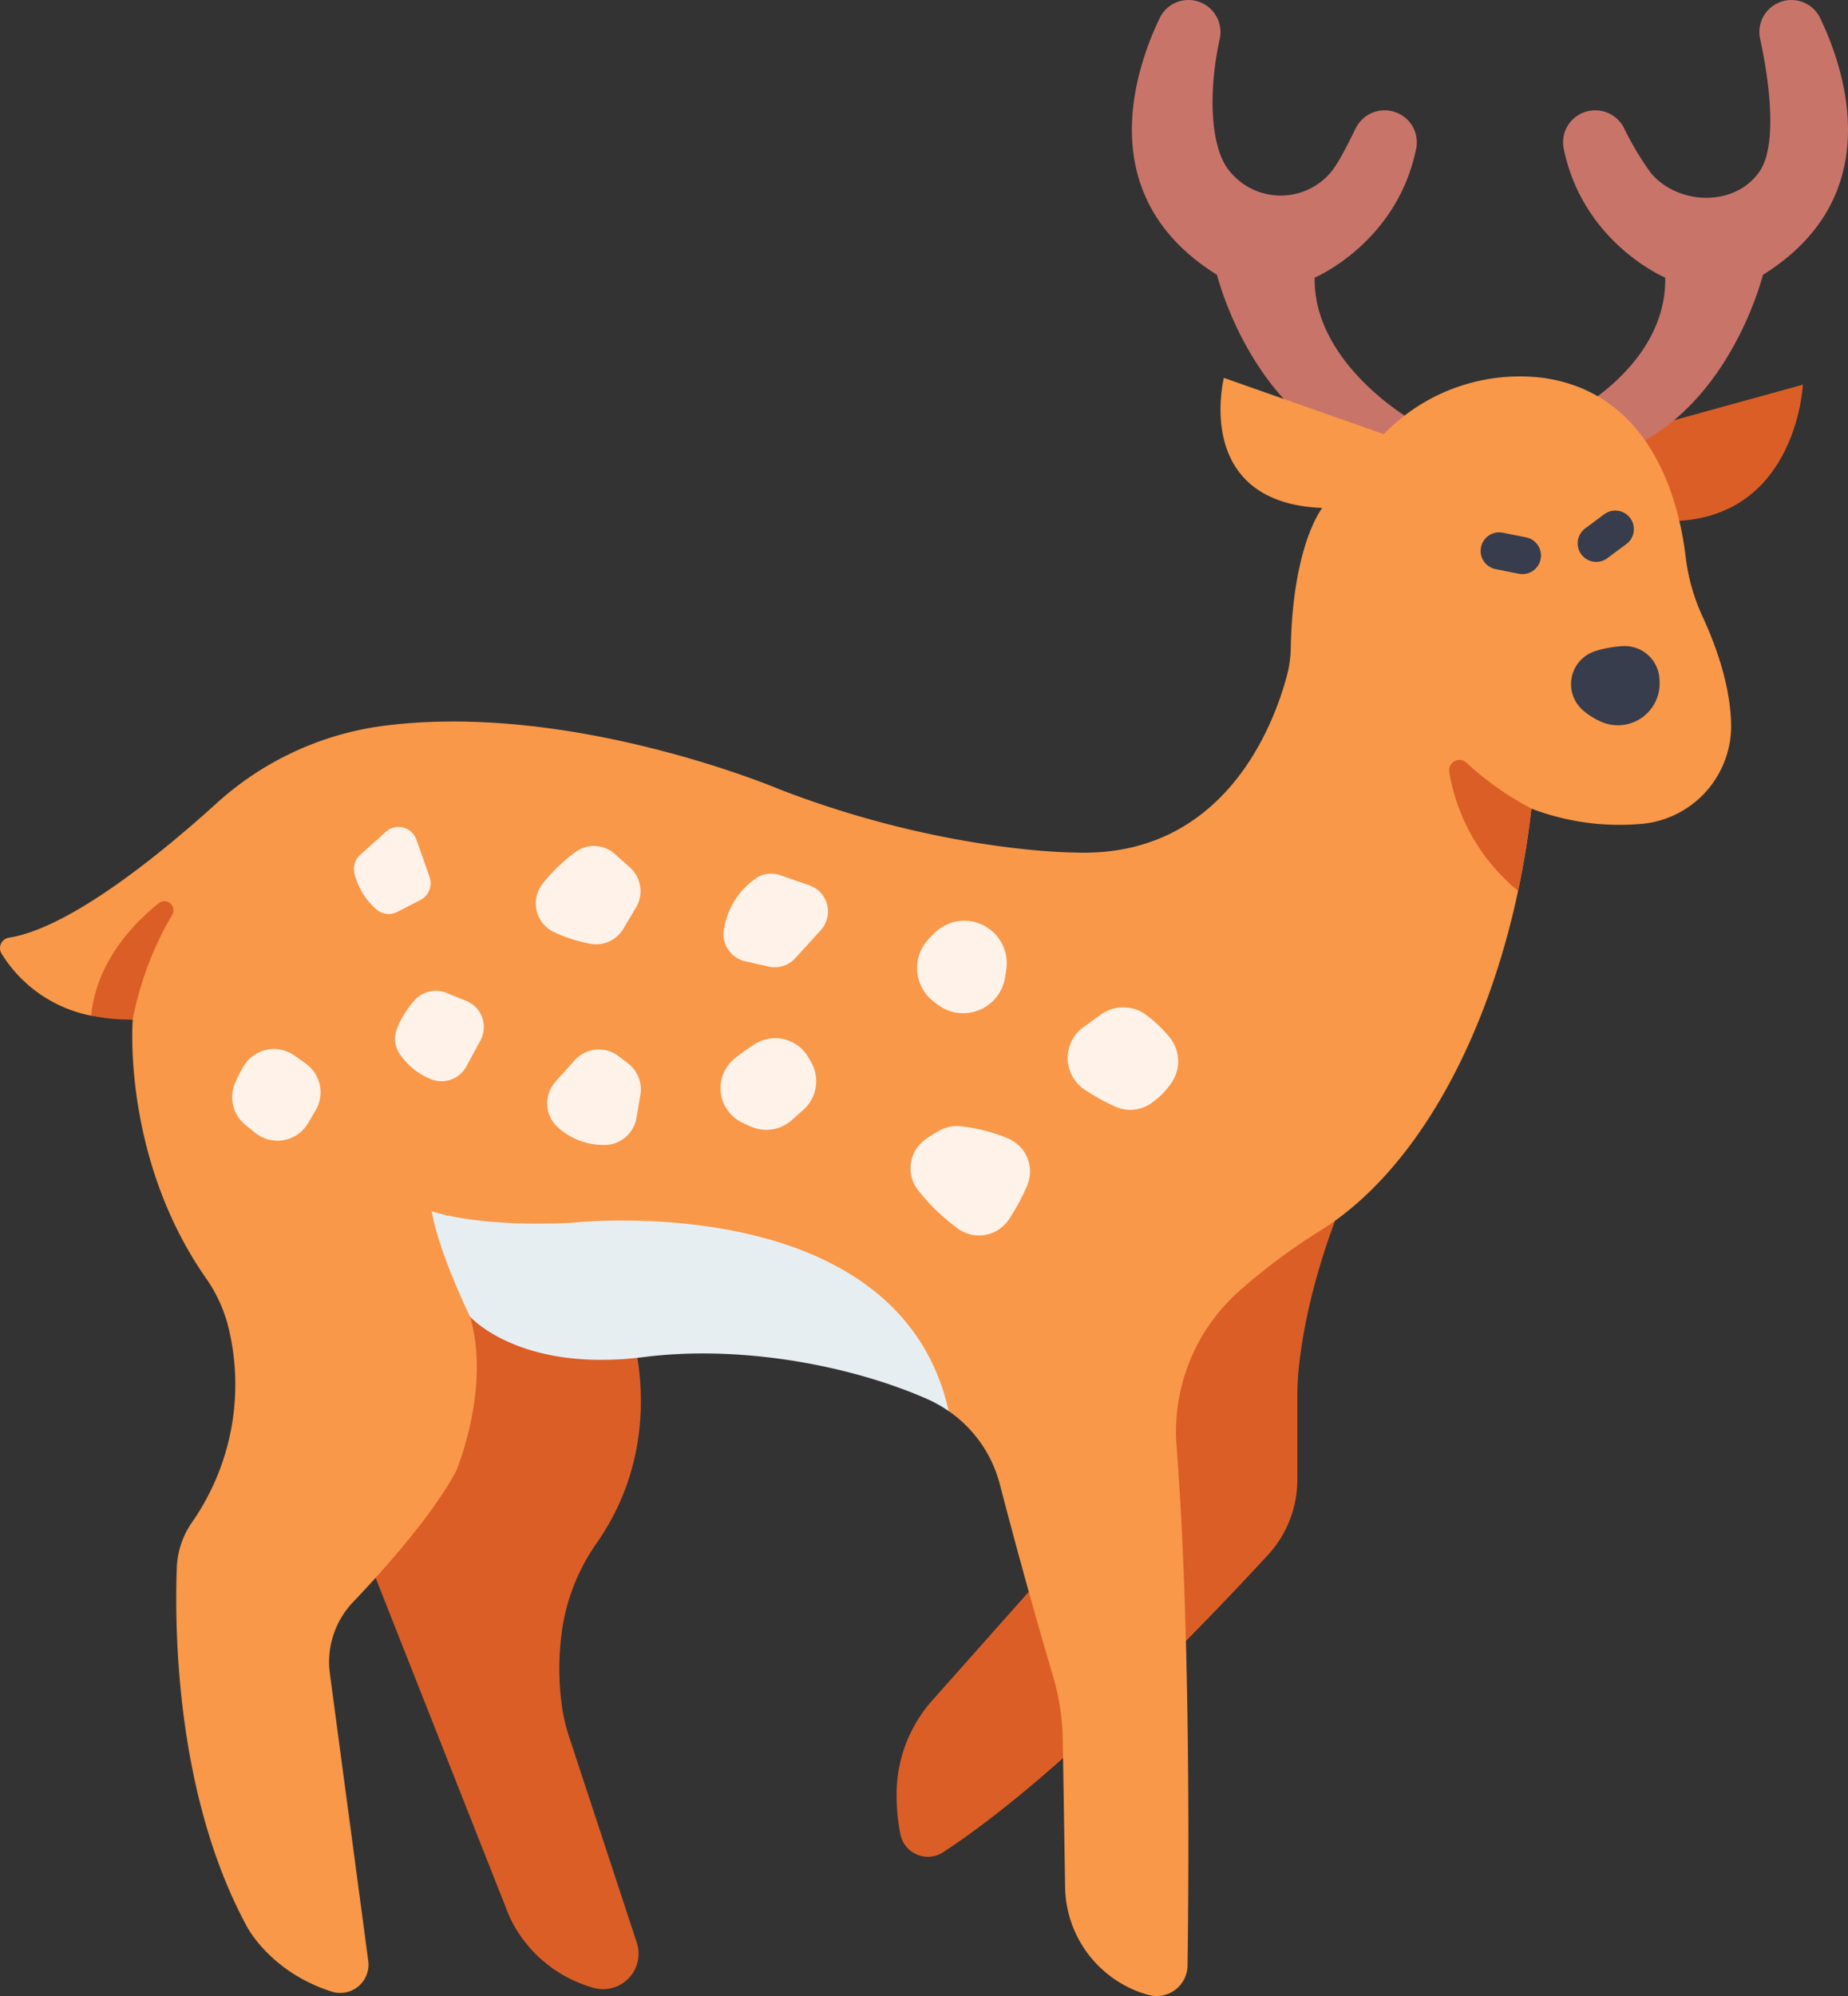 <?xml version="1.0" encoding="UTF-8" standalone="no"?>
<!-- Uploaded to: SVG Repo, www.svgrepo.com, Generator: SVG Repo Mixer Tools -->

<svg
   width="703.32"
   height="759.321"
   viewBox="0 0 298.911 322.711"
   id="icons"
   version="1.1"
   sodipodi:docname="animal-antler-deer-svgrepo-com.svg"
   xmlns:inkscape="http://www.inkscape.org/namespaces/inkscape"
   xmlns:sodipodi="http://sodipodi.sourceforge.net/DTD/sodipodi-0.dtd"
   xmlns="http://www.w3.org/2000/svg"
   xmlns:svg="http://www.w3.org/2000/svg">
  <rect x="0" y="0" width="298.911" height="322.711" fill="#333333" stroke="none"/>
  <defs
     id="defs22" />
  <sodipodi:namedview
     id="namedview22"
     pagecolor="#ffffff"
     bordercolor="#000000"
     borderopacity="0.25"
     inkscape:showpageshadow="2"
     inkscape:pageopacity="0.0"
     inkscape:pagecheckerboard="0"
     inkscape:deskcolor="#d1d1d1" />
  <title
     id="title1" />
  <path
     d="m 226.368,18.425 v 0 a 5.215,5.215 0 0 0 -7.1,2.35 c -0.764,1.549 -2.668,5.512 -4.032,7.106 a 10.617,10.617 0 0 1 -16.928,-1 c -2.37,-3.7 -2.955,-11.714 -1.016,-20.608 a 5.173,5.173 0 0 0 -3.316,-5.968 v 0 a 5.161,5.161 0 0 0 -6.392,2.605 c -4.134,8.637 -10.894,28.969 9.266,41.526 0,0 5.225,21.3 22.307,28.337 l 9.17,-4.865 c 0,0 -15.935,-9.111 -15.681,-23.024 0,0 13.344,-5.615 16.431,-20.92 a 5.149,5.149 0 0 0 -2.709,-5.539 z"
     style="fill:#c97469"
     id="path1" />
  <path
     d="m 218.233,191.767 c 0,0 -6.516,13.938 -8.141,29.261 a 48.079,48.079 0 0 0 -0.25,5.063 v 13.13 a 17.959,17.959 0 0 1 -4.751,12.177 c -10.036,10.886 -33.993,35.958 -52.541,48.065 a 4.538,4.538 0 0 1 -6.926,-2.958 32.759,32.759 0 0 1 -0.564,-7.776 22.887,22.887 0 0 1 5.883,-13.985 l 26,-29.254 6.137,-45.034 z"
     style="fill:#db5e26"
     id="path2" />
  <path
     d="m 101.15,211.981 c 0,0 7.989,19.252 -4.542,37.362 a 32.616,32.616 0 0 0 -5.529,13.176 43.828,43.828 0 0 0 -0.131,13.728 29.539,29.539 0 0 0 1.175,4.766 l 10.871,33.04 a 5.738,5.738 0 0 1 -7.144,7.286 21.357,21.357 0 0 1 -13.144,-10.838 c -0.222,-0.444 -0.414,-0.906 -0.6,-1.368 l -23.474,-59.414 9.383,-49.263 z"
     style="fill:#db5e26"
     id="path3" />
  <path
     d="m 260.662,70.724 30.949,-8.533 c 0,0 -1.04,23.41 -23.665,22.015 z"
     style="fill:#db5e26"
     id="path4" />
  <path
     d="m 255.618,18.425 v 0 a 5.213,5.213 0 0 1 7.1,2.35 48.3,48.3 0 0 0 4.337,7.234 c 4.565,5.334 13.9,5.411 17.686,-0.5 2.371,-3.7 1.893,-12.341 -0.046,-21.235 a 5.172,5.172 0 0 1 3.316,-5.968 v 0 a 5.161,5.161 0 0 1 6.392,2.605 c 4.141,8.638 10.9,28.97 -9.258,41.527 0,0 -5.225,21.3 -22.308,28.337 l -8.239,-6.23 c 0,0 15,-7.746 14.75,-21.659 0,0 -13.343,-5.615 -16.43,-20.92 a 5.149,5.149 0 0 1 2.7,-5.541 z"
     style="fill:#c97469"
     id="path5" />
  <path
     d="m 223.824,70.19 -25.863,-9.095 c 0,0 -5.111,20.179 15.916,21.032 0,0 -4.8,5.868 -5.1,22.771 a 18.159,18.159 0 0 1 -0.626,4.348 c -2.055,7.737 -10.018,29.522 -34.347,28.586 0,0 -21.316,0 -47.747,-10.231 0,0 -34.167,-14.5 -64.931,-10.128 a 49.8,49.8 0 0 0 -26.276,12.564 c -8.7,7.861 -23.513,20.026 -33.43,21.567 a 1.71,1.71 0 0 0 -1.171,2.574 22.013,22.013 0 0 0 14.488,10.032 l 6.734,0.622 c 0,0 -1.807,22.2 11.8,41.757 a 23.826,23.826 0 0 1 3.837,8.686 38.949,38.949 0 0 1 -6,30.772 13.8,13.8 0 0 0 -2.513,7.449 c -0.377,10.47 -0.027,37.029 11.346,57.99 0,0 3.743,7.326 13.689,10.5 a 4.57,4.57 0 0 0 5.937,-4.943 l -6.212,-46.487 a 14.033,14.033 0 0 1 3.758,-11.545 c 5.018,-5.263 12.791,-13.969 16.648,-21.131 0,0 5.684,-13.358 2.273,-25.011 30.233,-2.073 59.457,-2.513 77.42,15.271 a 20.732,20.732 0 0 1 8.265,11.82 c 1.925,7.391 5,18.869 8.591,30.989 a 38.528,38.528 0 0 1 1.589,10.322 l 0.378,23.676 a 18.38,18.38 0 0 0 13.132,17.49 c 0.14,0.039 0.281,0.078 0.424,0.115 a 5,5 0 0 0 6.252,-4.768 c 0.2,-14.487 0.5,-54.47 -1.779,-84.045 a 30.368,30.368 0 0 1 10.078,-24.954 96.555,96.555 0 0 1 13.209,-9.842 c 18.189,-11.369 30.782,-38.614 34.1,-68.211 a 40.059,40.059 0 0 0 18.215,2.43 15.9,15.9 0 0 0 14.1,-15.911 c -0.072,-4.479 -1.256,-10.284 -4.646,-17.62 a 32.07,32.07 0 0 1 -2.712,-9.629 c -1.049,-8.753 -5.352,-26.355 -22.967,-28.9 a 30.614,30.614 0 0 0 -25.859,9.088 z"
     style="fill:#f99848"
     id="path6" />
  <path
     d="m 153.45,228.143 c -8.152,-36.5 -61.148,-30.432 -61.148,-30.432 -15.61,0.709 -22.47,-1.893 -22.47,-1.893 1.183,6.86 6.2,17.046 6.2,17.046 0,0 7.958,9.095 28.137,6.537 15.516,-1.967 33.215,1.275 45.735,6.754 a 20.948,20.948 0 0 1 3.546,1.988 z"
     style="fill:#e7eef2"
     id="path7" />
  <path
     d="m 47.628,170.656 1.8,1.27 a 5.729,5.729 0 0 1 1.622,7.595 l -1.238,2.092 a 5.729,5.729 0 0 1 -8.551,1.521 l -1.6,-1.3 a 5.731,5.731 0 0 1 -1.692,-6.591 19.822,19.822 0 0 1 1.493,-2.949 5.72,5.72 0 0 1 8.166,-1.638 z"
     style="fill:#fff2e9"
     id="path8" />
  <path
     d="m 58.269,138.198 4.132,-3.714 a 3.072,3.072 0 0 1 4.95,1.261 l 2.13,6.017 a 3.075,3.075 0 0 1 -1.5,3.76 l -3.706,1.9 a 3.039,3.039 0 0 1 -3.379,-0.38 11.417,11.417 0 0 1 -3.556,-5.781 3.08,3.08 0 0 1 0.929,-3.063 z"
     style="fill:#fff2e9"
     id="path9" />
  <path
     d="m 64.239,166.256 a 14.947,14.947 0 0 1 2.929,-4.641 4.583,4.583 0 0 1 5.03,-1.1 l 3.212,1.3 a 4.558,4.558 0 0 1 2.3,6.394 l -2.283,4.219 a 4.568,4.568 0 0 1 -6.019,1.924 11,11 0 0 1 -4.958,-4.274 4.464,4.464 0 0 1 -0.211,-3.822 z"
     style="fill:#fff2e9"
     id="path10" />
  <path
     d="m 87.818,142.806 a 27.667,27.667 0 0 1 5.418,-5.173 5.1,5.1 0 0 1 6.25,0.462 l 2.409,2.155 a 5.133,5.133 0 0 1 0.986,6.458 l -2.062,3.456 a 5.106,5.106 0 0 1 -5.3,2.425 24.117,24.117 0 0 1 -5.881,-1.874 5.144,5.144 0 0 1 -1.82,-7.909 z"
     style="fill:#fff2e9"
     id="path11" />
  <path
     d="m 124.327,156.271 -3.792,-0.853 a 4.484,4.484 0 0 1 -3.428,-5.2 12.331,12.331 0 0 1 5.227,-8.258 4.428,4.428 0 0 1 3.884,-0.454 l 4.694,1.625 a 4.486,4.486 0 0 1 1.846,7.264 l -4.133,4.527 a 4.486,4.486 0 0 1 -4.298,1.349 z"
     style="fill:#fff2e9"
     id="path12" />
  <path
     d="m 100.085,170.773 1.515,1.166 a 5.278,5.278 0 0 1 1.983,5.065 l -0.631,3.713 a 5.245,5.245 0 0 1 -5.3,4.394 11,11 0 0 1 -7.638,-3.047 5.265,5.265 0 0 1 -0.149,-7.2 l 3.063,-3.426 a 5.276,5.276 0 0 1 7.157,-0.665 z"
     style="fill:#fff2e9"
     id="path13" />
  <path
     d="m 118.801,171.156 a 32.181,32.181 0 0 1 3.331,-2.383 6.194,6.194 0 0 1 8.625,2.18 l 0.433,0.751 a 6.2,6.2 0 0 1 -1.252,7.73 l -1.871,1.662 a 6.182,6.182 0 0 1 -6.424,1.121 c -0.563,-0.228 -1.157,-0.492 -1.758,-0.8 a 6.177,6.177 0 0 1 -1.084,-10.261 z"
     style="fill:#fff2e9"
     id="path14" />
  <path
     d="m 150.135,151.892 q 0.477,-0.526 1.055,-1.09 a 6.864,6.864 0 0 1 6.7,-1.666 v 0 a 6.864,6.864 0 0 1 4.866,7.66 l -0.189,1.205 a 6.843,6.843 0 0 1 -10.364,4.79 13.2,13.2 0 0 1 -1.558,-1.165 6.832,6.832 0 0 1 -0.51,-9.734 z"
     style="fill:#fff2e9"
     id="path15" />
  <path
     d="m 175.289,166.024 2.808,-2.012 a 6.187,6.187 0 0 1 7.381,0.136 21.572,21.572 0 0 1 3.809,3.685 6.156,6.156 0 0 1 0.071,7.417 12.5,12.5 0 0 1 -3.55,3.379 5.97,5.97 0 0 1 -5.538,0.232 34.283,34.283 0 0 1 -4.974,-2.788 6.154,6.154 0 0 1 -0.007,-10.049 z"
     style="fill:#fff2e9"
     id="path16" />
  <path
     d="m 149.529,184.335 a 18.824,18.824 0 0 1 2.624,-1.652 5.686,5.686 0 0 1 3.288,-0.591 27.944,27.944 0 0 1 7.62,1.97 5.8,5.8 0 0 1 3.095,7.584 34.487,34.487 0 0 1 -2.957,5.488 5.812,5.812 0 0 1 -8.254,1.51 33.6,33.6 0 0 1 -6.42,-6.177 5.724,5.724 0 0 1 1.004,-8.132 z"
     style="fill:#fff2e9"
     id="path17" />
  <path
     d="m 246.25,92.82 a 3.06,3.06 0 0 1 -0.591,-0.059 l -3.75,-0.748 a 3,3 0 1 1 1.174,-5.884 l 3.75,0.748 a 3,3 0 0 1 -0.583,5.943 z"
     style="fill:#373d4c"
     id="path18" />
  <path
     d="m 258.19,90.844 a 3,3 0 0 1 -1.793,-5.407 l 3.069,-2.282 a 3,3 0 1 1 3.581,4.814 l -3.07,2.283 a 2.982,2.982 0 0 1 -1.787,0.592 z"
     style="fill:#373d4c"
     id="path19" />
  <path
     d="m 21.466,164.832 a 52.979,52.979 0 0 1 6.368,-16.9 1.462,1.462 0 0 0 -2.169,-1.9 c -4.715,3.8 -10.06,9.861 -10.931,18.163 a 29.632,29.632 0 0 0 6.732,0.637 z"
     style="fill:#db5e26"
     id="path20" />
  <path
     d="m 258.015,105.275 a 17.955,17.955 0 0 1 4.541,-0.814 5.617,5.617 0 0 1 5.85,5.181 c 0.023,0.311 0.036,0.629 0.036,0.952 a 6.745,6.745 0 0 1 -9.321,6.151 11.311,11.311 0 0 1 -3.242,-2.054 5.6,5.6 0 0 1 2.136,-9.416 z"
     style="fill:#373d4c"
     id="path21" />
  <path
     d="m 234.419,124.83 a 31.552,31.552 0 0 0 11.127,19.2 c 0.922,-4.35 1.646,-8.8 2.152,-13.307 a 48.709,48.709 0 0 1 -10.47,-7.385 1.673,1.673 0 0 0 -2.809,1.492 z"
     style="fill:#db5e26"
     id="path22" />
</svg>
